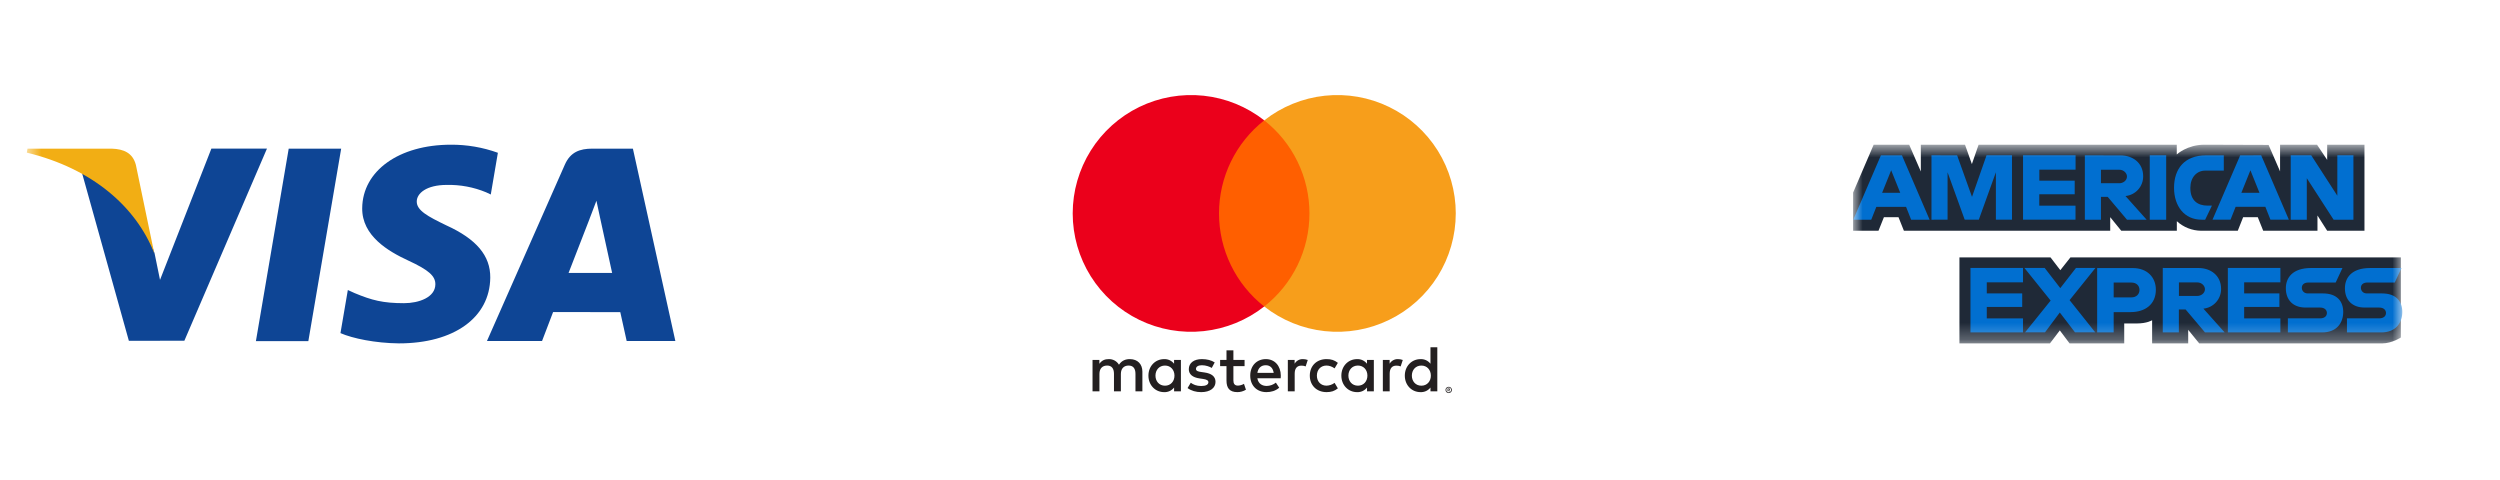<svg width="151" height="29" viewBox="0 0 151 29" fill="none" xmlns="http://www.w3.org/2000/svg">
<g clip-path="url(#clip0_900_863)">
<g clip-path="url(#clip1_900_863)">
<mask id="mask0_900_863" style="mask-type:luminance" maskUnits="userSpaceOnUse" x="1" y="0" width="44" height="29">
<path d="M40.791 0.74H5.62C3.411 0.74 1.62 2.531 1.62 4.74V24.74C1.62 26.949 3.411 28.74 5.62 28.74H40.791C43 28.74 44.791 26.949 44.791 24.74V4.74C44.791 2.531 43 0.74 40.791 0.74Z" fill="white"/>
</mask>
<g mask="url(#mask0_900_863)">
<path d="M15.457 20.603L17.438 8.978H20.607L18.624 20.603H15.457ZM30.072 9.228C29.162 8.899 28.2 8.734 27.232 8.74C24.102 8.74 21.896 10.317 21.877 12.576C21.859 14.247 23.452 15.179 24.654 15.735C25.887 16.305 26.302 16.668 26.296 17.177C26.288 17.957 25.311 18.312 24.4 18.312C23.132 18.312 22.458 18.136 21.417 17.702L21.009 17.517L20.564 20.12C21.304 20.444 22.673 20.725 24.094 20.74C27.424 20.74 29.587 19.181 29.612 16.768C29.624 15.446 28.779 14.439 26.952 13.609C25.844 13.072 25.165 12.713 25.172 12.169C25.172 11.685 25.747 11.169 26.987 11.169C27.8 11.151 28.608 11.303 29.359 11.614L29.643 11.748L30.072 9.228ZM38.227 8.978H35.778C35.02 8.978 34.452 9.185 34.118 9.942L29.413 20.595H32.74C32.74 20.595 33.284 19.163 33.407 18.848L37.465 18.853C37.56 19.26 37.851 20.595 37.851 20.595H40.791L38.227 8.978ZM34.342 16.484C34.604 15.814 35.604 13.234 35.604 13.234C35.586 13.265 35.864 12.562 36.024 12.125L36.239 13.127L36.972 16.484H34.342ZM12.767 8.977L9.665 16.905L9.335 15.295C8.757 13.437 6.957 11.425 4.945 10.418L7.783 20.584L11.135 20.581L16.124 8.977H12.767Z" fill="#0E4595"/>
<path d="M6.77 8.978H1.66L1.62 9.22C5.595 10.181 8.226 12.508 9.318 15.302L8.207 9.961C8.015 9.225 7.459 9.005 6.77 8.98" fill="#F2AE14"/>
</g>
<path d="M79.488 18.512H73.232V7.27H79.488V18.512Z" fill="#FF5F00"/>
<path d="M87.47 23.495V23.541H87.513C87.521 23.541 87.529 23.539 87.536 23.535C87.538 23.533 87.54 23.53 87.542 23.528C87.543 23.524 87.544 23.521 87.544 23.518C87.544 23.514 87.543 23.511 87.542 23.508C87.54 23.505 87.538 23.502 87.536 23.501C87.529 23.496 87.521 23.494 87.513 23.495H87.47ZM87.513 23.462C87.531 23.46 87.55 23.466 87.565 23.477C87.571 23.482 87.576 23.488 87.579 23.495C87.582 23.502 87.583 23.51 87.583 23.518C87.583 23.525 87.583 23.532 87.58 23.538C87.577 23.544 87.573 23.549 87.569 23.554C87.557 23.564 87.542 23.57 87.527 23.572L87.585 23.638H87.54L87.487 23.572H87.47V23.638H87.433V23.463L87.513 23.462ZM87.502 23.698C87.526 23.697 87.55 23.691 87.571 23.68C87.592 23.668 87.61 23.651 87.623 23.631C87.636 23.611 87.644 23.588 87.647 23.564C87.649 23.54 87.645 23.516 87.636 23.494C87.621 23.459 87.593 23.431 87.558 23.416C87.54 23.409 87.521 23.405 87.502 23.406C87.462 23.405 87.424 23.42 87.396 23.448C87.369 23.476 87.354 23.513 87.354 23.552C87.354 23.59 87.369 23.628 87.396 23.656C87.41 23.669 87.426 23.68 87.444 23.688C87.463 23.695 87.482 23.698 87.502 23.698ZM87.502 23.364C87.539 23.364 87.576 23.375 87.607 23.395C87.638 23.416 87.663 23.445 87.678 23.479C87.693 23.513 87.697 23.551 87.69 23.588C87.683 23.625 87.665 23.659 87.638 23.686C87.62 23.703 87.599 23.718 87.575 23.727C87.552 23.737 87.527 23.742 87.502 23.742C87.476 23.742 87.451 23.737 87.427 23.727C87.403 23.718 87.382 23.703 87.364 23.686C87.338 23.658 87.32 23.624 87.313 23.587C87.306 23.55 87.309 23.512 87.324 23.477C87.333 23.454 87.347 23.434 87.365 23.416C87.382 23.399 87.403 23.386 87.426 23.377C87.45 23.366 87.476 23.361 87.502 23.362M69.79 22.688C69.79 22.354 70.009 22.08 70.366 22.08C70.708 22.08 70.938 22.342 70.938 22.688C70.938 23.033 70.708 23.296 70.366 23.296C70.009 23.296 69.79 23.022 69.79 22.688ZM71.327 22.688V21.738H70.914V21.97C70.843 21.878 70.752 21.806 70.648 21.757C70.543 21.709 70.429 21.686 70.314 21.691C69.783 21.691 69.365 22.109 69.365 22.688C69.365 23.268 69.783 23.685 70.315 23.685C70.43 23.69 70.544 23.667 70.649 23.619C70.753 23.57 70.844 23.497 70.915 23.407V23.637H71.327V22.687V22.688ZM85.276 22.688C85.276 22.354 85.495 22.08 85.852 22.08C86.194 22.08 86.424 22.342 86.424 22.688C86.424 23.033 86.194 23.296 85.852 23.296C85.495 23.296 85.276 23.022 85.276 22.688ZM86.814 22.688V20.976H86.4V21.97C86.329 21.878 86.238 21.806 86.134 21.757C86.029 21.709 85.915 21.686 85.8 21.691C85.269 21.691 84.851 22.109 84.851 22.688C84.851 23.268 85.268 23.685 85.801 23.685C85.916 23.69 86.03 23.667 86.135 23.619C86.239 23.57 86.33 23.497 86.401 23.407V23.637H86.814V22.687V22.688ZM76.451 22.06C76.717 22.06 76.888 22.227 76.931 22.52H75.946C75.99 22.247 76.156 22.06 76.451 22.06ZM76.459 21.69C75.903 21.69 75.514 22.095 75.514 22.687C75.514 23.291 75.919 23.684 76.487 23.684C76.773 23.684 77.035 23.613 77.265 23.418L77.063 23.112C76.906 23.237 76.712 23.307 76.511 23.311C76.245 23.311 76.002 23.188 75.943 22.846H77.353C77.356 22.794 77.361 22.743 77.361 22.687C77.356 22.095 76.991 21.69 76.459 21.69ZM81.443 22.687C81.443 22.353 81.662 22.079 82.019 22.079C82.361 22.079 82.591 22.342 82.591 22.687C82.591 23.033 82.361 23.295 82.019 23.295C81.662 23.295 81.443 23.021 81.443 22.687ZM82.98 22.687V21.738H82.567V21.97C82.496 21.878 82.405 21.806 82.301 21.757C82.196 21.709 82.082 21.686 81.967 21.691C81.436 21.691 81.018 22.109 81.018 22.688C81.018 23.268 81.436 23.685 81.968 23.685C82.083 23.69 82.197 23.667 82.302 23.619C82.406 23.57 82.497 23.497 82.568 23.407V23.637H82.98V22.687ZM79.112 22.687C79.112 23.263 79.512 23.684 80.125 23.684C80.411 23.684 80.601 23.62 80.807 23.458L80.609 23.124C80.466 23.232 80.291 23.292 80.112 23.294C79.782 23.291 79.54 23.053 79.54 22.687C79.54 22.322 79.782 22.083 80.112 22.079C80.291 22.079 80.453 22.139 80.609 22.25L80.807 21.916C80.601 21.754 80.41 21.69 80.125 21.69C79.513 21.69 79.112 22.111 79.112 22.687ZM84.434 21.69C84.333 21.687 84.234 21.711 84.146 21.76C84.058 21.809 83.984 21.881 83.934 21.968V21.738H83.524V23.636H83.937V22.572C83.937 22.258 84.073 22.084 84.342 22.084C84.43 22.082 84.518 22.098 84.6 22.131L84.728 21.742C84.633 21.708 84.534 21.69 84.434 21.69ZM73.368 21.89C73.17 21.758 72.896 21.69 72.594 21.69C72.114 21.69 71.804 21.921 71.804 22.298C71.804 22.608 72.034 22.798 72.458 22.858L72.654 22.886C72.88 22.918 72.987 22.977 72.987 23.085C72.987 23.231 72.837 23.315 72.554 23.315C72.268 23.315 72.062 23.224 71.923 23.117L71.729 23.439C71.955 23.605 72.241 23.685 72.551 23.685C73.099 23.685 73.417 23.427 73.417 23.065C73.417 22.731 73.167 22.557 72.753 22.497L72.559 22.469C72.38 22.446 72.237 22.41 72.237 22.283C72.237 22.144 72.372 22.06 72.598 22.06C72.841 22.06 73.075 22.152 73.19 22.223L73.369 21.889L73.368 21.89ZM78.695 21.69C78.594 21.687 78.494 21.711 78.406 21.76C78.318 21.809 78.245 21.881 78.195 21.969V21.739H77.785V23.636H78.199V22.572C78.199 22.258 78.334 22.084 78.603 22.084C78.691 22.082 78.779 22.098 78.862 22.131L78.989 21.742C78.894 21.708 78.795 21.69 78.695 21.69ZM75.172 21.738H74.497V21.162H74.08V21.738H73.695V22.115H74.08V22.982C74.08 23.422 74.25 23.684 74.739 23.684C74.921 23.684 75.1 23.634 75.255 23.538L75.136 23.184C75.025 23.25 74.9 23.286 74.771 23.291C74.564 23.291 74.497 23.164 74.497 22.974V22.116H75.172V21.738ZM69 23.637V22.446C69 21.996 68.714 21.695 68.253 21.691C68.011 21.687 67.761 21.762 67.586 22.029C67.521 21.921 67.429 21.833 67.319 21.773C67.208 21.714 67.084 21.685 66.959 21.691C66.756 21.691 66.558 21.751 66.403 21.973V21.738H65.989V23.636H66.406V22.584C66.406 22.254 66.588 22.079 66.871 22.079C67.145 22.079 67.284 22.258 67.284 22.579V23.636H67.701V22.584C67.701 22.254 67.891 22.079 68.165 22.079C68.447 22.079 68.582 22.258 68.582 22.579V23.636L69 23.637Z" fill="#231F20"/>
<path d="M73.629 12.89C73.628 11.808 73.873 10.739 74.346 9.765C74.819 8.792 75.508 7.938 76.359 7.269C75.304 6.441 74.038 5.925 72.704 5.782C71.37 5.639 70.023 5.874 68.816 6.46C67.609 7.047 66.592 7.96 65.88 9.098C65.169 10.235 64.791 11.549 64.791 12.89C64.791 14.232 65.168 15.547 65.88 16.684C66.592 17.821 67.609 18.735 68.816 19.322C70.022 19.908 71.37 20.143 72.704 20C74.037 19.857 75.304 19.341 76.359 18.512C75.507 17.844 74.819 16.99 74.346 16.016C73.873 15.042 73.628 13.973 73.629 12.89Z" fill="#EB001B"/>
<path d="M87.928 12.89C87.928 14.232 87.55 15.546 86.839 16.684C86.127 17.821 85.11 18.735 83.903 19.321C82.697 19.908 81.349 20.143 80.015 20C78.681 19.857 77.415 19.341 76.36 18.512C77.212 17.844 77.9 16.99 78.374 16.016C78.847 15.042 79.092 13.973 79.091 12.89C79.092 11.808 78.846 10.739 78.373 9.766C77.9 8.792 77.212 7.939 76.36 7.27C77.415 6.441 78.681 5.925 80.015 5.782C81.349 5.639 82.697 5.874 83.903 6.46C85.11 7.046 86.128 7.96 86.84 9.098C87.551 10.235 87.929 11.55 87.929 12.891" fill="#F79E1B"/>
<mask id="mask1_900_863" style="mask-type:luminance" maskUnits="userSpaceOnUse" x="111" y="8" width="35" height="13">
<path d="M111.928 8.74H145.095V20.74H111.928V8.74Z" fill="white"/>
</mask>
<g mask="url(#mask1_900_863)">
<path d="M118.35 20.742V15.548H123.852L124.443 16.318L125.053 15.548H145.013V20.383C145.013 20.383 144.492 20.735 143.889 20.742H132.834L132.167 19.922V20.742H129.988V19.342C129.988 19.342 129.69 19.538 129.046 19.538H128.303V20.742H125.003L124.413 19.956L123.816 20.742H118.35ZM111.928 11.63L113.169 8.74H115.315L116.018 10.358V8.74H118.685L119.102 9.91L119.507 8.74H131.477V9.327C131.477 9.327 132.107 8.74 133.139 8.74L137.023 8.753L137.716 10.351V8.74H139.948L140.562 9.658V8.74H142.814V13.937H140.562L139.975 13.015V13.937H136.698L136.369 13.117H135.487L135.162 13.937H132.94C132.399 13.931 131.88 13.725 131.481 13.36V13.937H128.124L127.457 13.117V13.937H114.996L114.668 13.117H113.789L113.461 13.937H111.928V11.63Z" fill="#1F2937"/>
<path d="M113.607 9.382L111.935 13.272H113.023L113.331 12.493H115.126L115.434 13.273H116.549L114.877 9.383L113.607 9.382ZM114.227 10.284L114.774 11.644H113.68L114.227 10.284ZM116.661 13.27V9.378L118.21 9.384L119.109 11.892L119.988 9.378H121.524V13.268H120.552V10.404L119.52 13.269H118.668L117.633 10.404V13.269L116.661 13.27ZM122.191 13.27V9.378H125.365V10.247H123.176V10.913H125.312V11.733H123.172V12.423H125.361V13.268H122.191V13.27ZM125.925 9.382V13.272H126.897V11.89H127.305L128.472 13.273H129.66L128.379 11.84C128.674 11.811 128.947 11.672 129.145 11.451C129.343 11.23 129.45 10.943 129.447 10.646C129.447 9.826 128.804 9.386 128.087 9.386L125.925 9.382ZM126.897 10.252H128.008C128.273 10.252 128.469 10.46 128.469 10.659C128.469 10.918 128.217 11.067 128.021 11.067H126.897V10.251V10.252ZM130.837 13.27H129.845V9.378H130.837V13.268V13.27ZM133.192 13.27H132.977C131.938 13.27 131.312 12.453 131.312 11.342C131.312 10.205 131.935 9.382 133.242 9.382H134.317V10.304H133.205C132.675 10.304 132.297 10.719 132.297 11.352C132.297 12.105 132.728 12.42 133.345 12.42H133.6L133.192 13.27ZM135.308 9.382L133.636 13.269H134.724L135.033 12.489H136.827L137.135 13.269H138.247L136.575 9.379L135.308 9.382ZM135.925 10.284L136.472 11.644H135.378L135.925 10.284ZM138.359 13.27V9.378H139.597L141.175 11.822V9.38H142.147V13.27H140.95L139.331 10.763V13.27H138.359ZM119.016 20.075V16.185H122.19V17.054H120.001V17.72H122.141V18.54H120.001V19.23H122.19V20.075H119.016ZM134.562 20.075V16.185H137.736V17.054H135.547V17.72H137.676V18.54H135.547V19.23H137.736V20.075H134.562ZM122.313 20.075L123.859 18.155L122.276 16.185H123.5L124.442 17.402L125.388 16.185H126.565L125.003 18.128L126.552 20.072H125.328L124.412 18.875L123.52 20.072L122.313 20.075ZM126.668 16.188V20.078H127.666V18.851H128.691C129.557 18.851 130.214 18.391 130.214 17.498C130.214 16.758 129.7 16.191 128.817 16.191H126.668V16.188ZM127.666 17.067H128.744C129.023 17.067 129.225 17.239 129.225 17.514C129.225 17.774 129.026 17.962 128.741 17.962H127.666V17.067ZM130.631 16.185V20.075H131.603V18.692H132.011L133.179 20.075H134.366L133.086 18.642C133.381 18.613 133.654 18.474 133.852 18.253C134.05 18.032 134.157 17.744 134.154 17.448C134.154 16.629 133.51 16.188 132.794 16.188L130.631 16.185ZM131.607 17.057H132.718C132.983 17.057 133.179 17.267 133.179 17.465C133.179 17.724 132.927 17.873 132.731 17.873H131.607V17.057ZM138.187 20.075V19.229H140.134C140.423 19.229 140.545 19.073 140.545 18.904C140.545 18.742 140.423 18.576 140.134 18.576H139.255C138.492 18.576 138.065 18.112 138.065 17.412C138.065 16.788 138.456 16.188 139.59 16.188H141.484L141.076 17.063H139.438C139.126 17.063 139.03 17.229 139.03 17.385C139.03 17.548 139.149 17.723 139.388 17.723H140.31C141.162 17.723 141.531 18.208 141.531 18.841C141.531 19.521 141.119 20.078 140.264 20.078H138.187V20.075ZM141.756 20.075V19.229H143.703C143.991 19.229 144.114 19.073 144.114 18.904C144.114 18.742 143.991 18.576 143.703 18.576H142.824C142.061 18.576 141.633 18.112 141.633 17.412C141.633 16.788 142.024 16.188 143.159 16.188H145.052L144.645 17.063H143.006C142.694 17.063 142.598 17.229 142.598 17.385C142.598 17.548 142.717 17.723 142.956 17.723H143.878C144.731 17.723 145.099 18.208 145.099 18.841C145.099 19.521 144.688 20.078 143.832 20.078H141.756V20.075Z" fill="#016FD0"/>
</g>
</g>
</g>
<defs>
<clipPath id="clip0_900_863">
<rect width="150" height="28" fill="white" transform="translate(0.17 0.74)"/>
</clipPath>
<clipPath id="clip1_900_863">
<rect width="148" height="28" fill="white" transform="translate(1.17 0.74)"/>
</clipPath>
</defs>
</svg>
